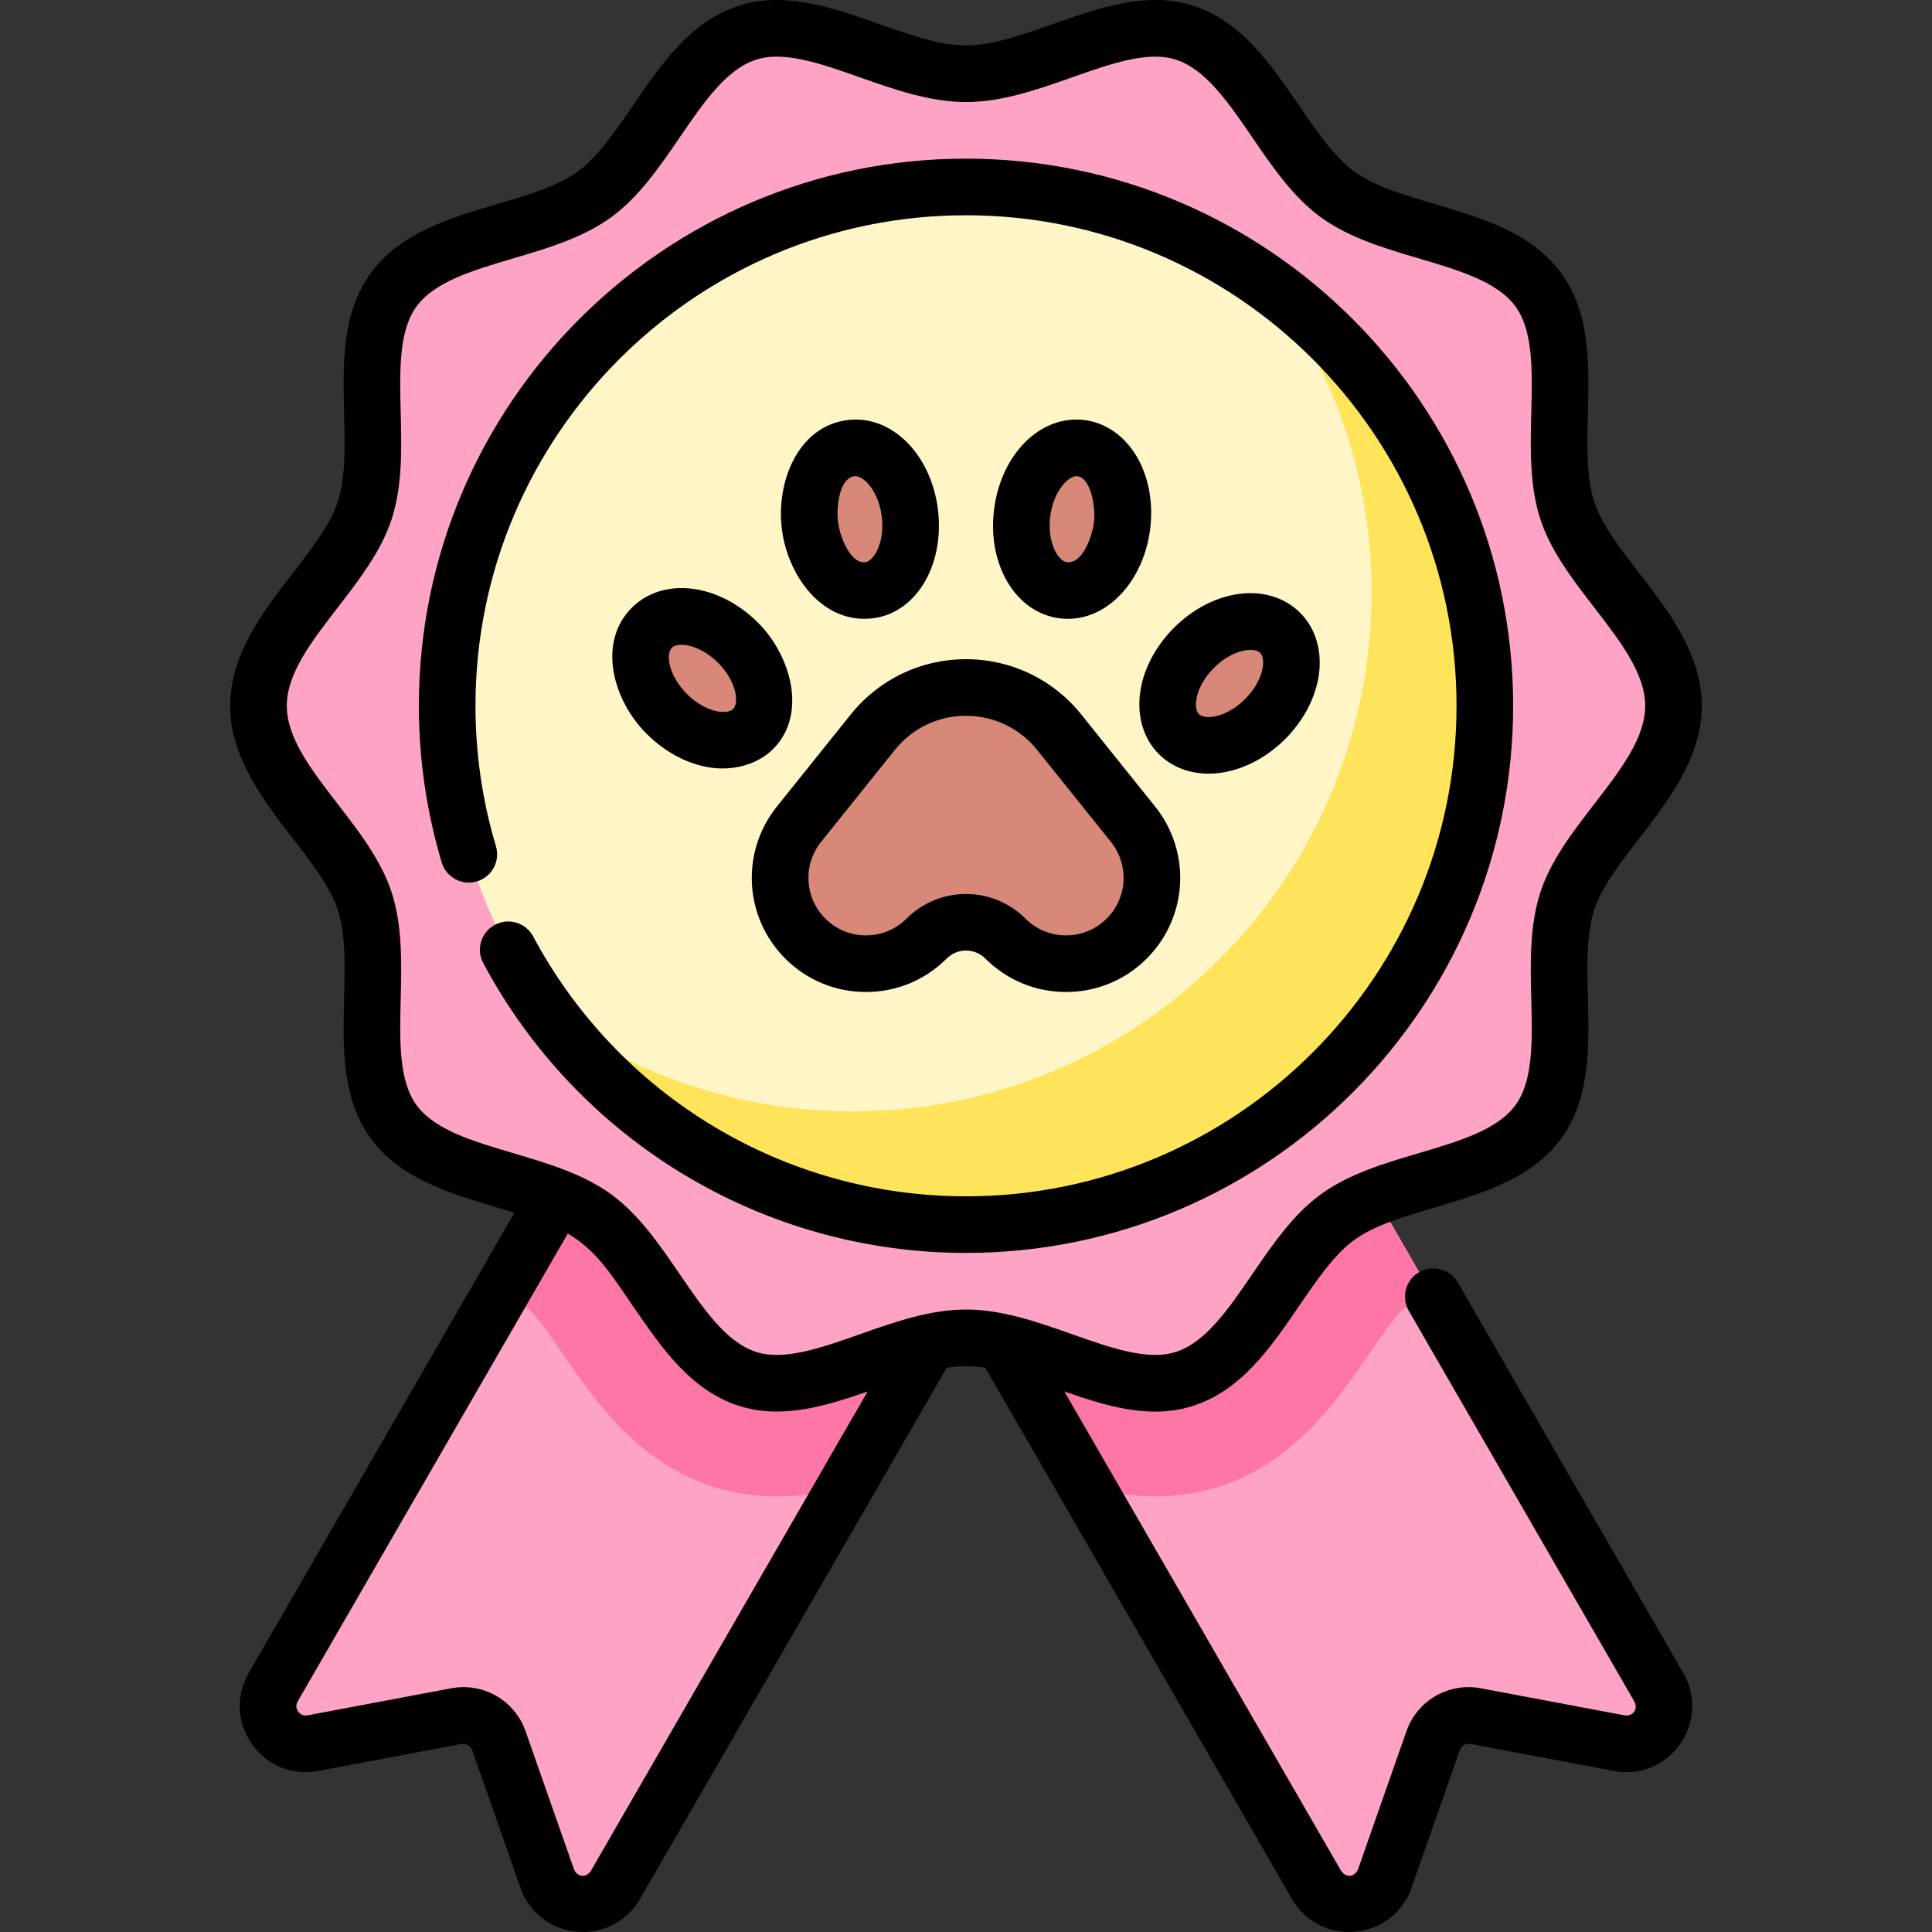 <svg id="Capa_1" enable-background="new 0 0 512.013 512.013" height="512" viewBox="0 0 512.013 512.013" width="512" xmlns="http://www.w3.org/2000/svg"><rect x="0" y="0" width="512.013" height="512.013" fill="#333333" stroke="none"/><g><g><g fill="#fea3c6"><path d="m429.099 461.963-38.013-7.162c-4.856-.915-9.652 1.854-11.288 6.517l-12.804 36.501c-2.83 8.067-13.822 9.094-18.096 1.69l-122.384-211.973 90.713-52.373 122.383 211.972c4.275 7.404-2.11 16.41-10.511 14.828z"/><path d="m82.914 461.963 38.013-7.162c4.856-.915 9.652 1.854 11.288 6.517l12.804 36.501c2.83 8.067 13.822 9.094 18.097 1.69l122.383-211.973-90.713-52.373-122.383 211.972c-4.275 7.404 2.11 16.41 10.511 14.828z"/></g><g><g><path d="m194.785 235.163-62.628 108.475c3.354 1.086 6.416 2.223 7.744 3.19 2.117 1.541 6.409 7.817 9.249 11.971 8.263 12.084 19.579 28.635 39.639 35.148 5.379 1.746 11.117 2.631 17.056 2.631 6.374 0 12.404-.992 18.099-2.425l61.556-106.617z" fill="#fe76a8"/><path d="m317.228 235.163-90.713 52.373 61.556 106.618c5.695 1.433 11.727 2.424 18.102 2.424 5.938 0 11.677-.885 17.054-2.631 20.06-6.514 31.376-23.064 39.639-35.149 2.839-4.153 7.131-10.43 9.247-11.971 1.329-.967 4.391-2.104 7.745-3.19z" fill="#fe76a8"/><path d="m443.506 187.044c0 19.148-22.543 34.499-28.153 51.777-5.814 17.907 3.199 43.539-7.649 58.444-10.956 15.054-38.191 14.35-53.246 25.306-14.905 10.848-22.591 37.028-40.499 42.842-17.278 5.61-38.806-10.869-57.954-10.869s-40.676 16.479-57.954 10.869c-17.907-5.814-25.593-31.995-40.499-42.842-15.054-10.956-42.29-10.252-53.246-25.306-10.848-14.905-1.835-40.537-7.649-58.444-5.61-17.278-28.153-32.629-28.153-51.777s22.543-34.499 28.153-51.777c5.814-17.907-3.199-43.539 7.649-58.444 10.956-15.054 38.191-14.35 53.246-25.306 14.905-10.848 22.591-37.028 40.499-42.842 17.278-5.61 38.806 10.869 57.954 10.869s40.676-16.479 57.954-10.869c17.907 5.814 25.593 31.995 40.499 42.842 15.054 10.956 42.29 10.252 53.246 25.306 10.848 14.905 1.835 40.537 7.649 58.444 5.61 17.278 28.153 32.629 28.153 51.777z" fill="#fea3c6"/></g><circle cx="256.006" cy="187.044" fill="#fff5c6" r="137.5"/><path d="m337.027 76.024c16.639 22.738 26.479 50.75 26.479 81.021 0 75.818-61.683 137.5-137.5 137.5-30.271 0-58.282-9.84-81.021-26.479 25.036 34.213 65.474 56.479 111.021 56.479 75.817 0 137.5-61.682 137.5-137.5 0-45.548-22.266-85.986-56.479-111.021z" fill="#fee45a"/><g fill="#d78878"><g><ellipse cx="227.883" cy="137.596" rx="13.344" ry="18.977" transform="matrix(.992 -.124 .124 .992 -15.314 29.344)"/><ellipse cx="284.13" cy="137.596" rx="18.977" ry="13.344" transform="matrix(.124 -.992 .992 .124 112.337 402.453)"/></g><g><ellipse cx="186.166" cy="179.781" rx="13.344" ry="18.977" transform="matrix(.707 -.707 .707 .707 -72.598 184.296)"/><ellipse cx="325.846" cy="181.131" rx="18.977" ry="13.344" transform="matrix(.707 -.707 .707 .707 -32.64 283.46)"/></g><path d="m266.441 248.735c8.881 8.881 23.28 8.881 32.161 0 8.202-8.202 8.917-21.262 1.659-30.31l-19.552-24.375c-12.677-15.804-36.729-15.804-49.405 0l-19.552 24.375c-7.258 9.048-6.543 22.108 1.659 30.31 8.881 8.881 23.28 8.881 32.161 0 5.763-5.762 15.106-5.762 20.869 0z"/></g></g></g><path d="m224.597 111.324c-13.134 1.651-18.952 16.417-17.397 28.858 1.476 11.81 9.81 23.816 21.875 23.816 12.963 0 21.397-13.542 19.492-28.988-1.843-14.732-12.361-25.145-23.97-23.686zm4.71 37.66c-3.905.489-6.731-6.731-7.223-10.663-.47-3.757.255-11.612 4.374-12.113.076-.009.154-.014.234-.014 2.34 0 6.162 4.058 6.989 10.677.857 6.845-2.065 11.824-4.374 12.113zm171.699 38.06c0-79.953-65.047-145-145-145s-145 65.047-145 145c0 14.122 2.037 28.088 6.054 41.511 1.189 3.968 5.368 6.224 9.336 5.035 3.968-1.188 6.223-5.367 5.035-9.335-3.6-12.027-5.425-24.546-5.425-37.21 0-71.682 58.317-130 130-130s130 58.318 130 130-58.317 130-130 130c-48.021 0-91.977-26.391-114.712-68.875-1.954-3.651-6.497-5.03-10.151-3.074-3.651 1.955-5.028 6.5-3.073 10.151 25.35 47.371 74.372 76.797 127.937 76.797 79.953 0 144.999-65.047 144.999-145zm-14.658 152.845c-2.07-3.588-6.66-4.817-10.245-2.745-3.587 2.071-4.816 6.658-2.745 10.245l59.756 103.506c1.098 2.07-.312 4.043-2.629 3.694l-38.018-7.162c-8.558-1.6-16.864 3.194-19.748 11.41l-12.8 36.5c-.856 2.181-3.28 2.407-4.528.422l-73.315-126.991c11.249 3.912 22.756 7.494 34.201 3.778 12.764-4.145 20.516-15.482 28.013-26.448 4.795-7.013 9.324-13.637 14.582-17.464 5.366-3.905 13.146-6.207 21.381-8.644 12.649-3.743 25.729-7.614 33.517-18.313 7.706-10.588 7.369-24.157 7.044-37.279-.214-8.652-.417-16.825 1.674-23.262 1.952-6.013 6.781-12.268 11.895-18.89 7.792-10.093 16.625-21.532 16.625-35.203s-8.833-25.111-16.626-35.205c-5.112-6.622-9.941-12.876-11.894-18.889-2.091-6.437-1.888-14.609-1.674-23.262.325-13.122.662-26.69-7.044-37.279-7.787-10.699-20.867-14.57-33.517-18.313-8.235-2.437-16.015-4.739-21.381-8.644-5.258-3.827-9.787-10.451-14.582-17.464-7.497-10.965-15.25-22.303-28.014-26.448-12.232-3.973-24.91.497-37.169 4.82-8.289 2.922-16.118 5.683-23.101 5.683s-14.812-2.761-23.101-5.684c-12.259-4.322-24.934-8.793-37.17-4.819-12.764 4.145-20.516 15.482-28.013 26.448-4.795 7.013-9.324 13.637-14.582 17.464-5.366 3.905-13.146 6.207-21.381 8.644-12.649 3.743-25.729 7.614-33.517 18.313-7.706 10.588-7.369 24.157-7.044 37.279.214 8.652.417 16.825-1.674 23.262-1.952 6.013-6.781 12.268-11.895 18.89-7.792 10.093-16.625 21.533-16.625 35.204s8.833 25.111 16.625 35.204c5.113 6.622 9.942 12.876 11.895 18.89 2.091 6.437 1.888 14.609 1.674 23.261-.325 13.122-.662 26.69 7.044 37.279 8.741 12.01 24.226 15.438 38.112 19.694l-70.439 122.014c-3.467 5.993-3.132 13.225.873 18.874 4.006 5.649 10.72 8.359 17.518 7.073l38.002-7.159c1.228-.232 2.42.458 2.832 1.63l12.8 36.5c2.289 6.528 7.989 10.984 14.876 11.631 6.785.637 13.329-2.651 16.797-8.673l81.275-140.779c3.54-.565 6.695-.565 10.238 0l81.278 140.784c3.509 6.074 9.976 9.308 16.794 8.667 6.887-.646 12.587-5.103 14.876-11.631l12.799-36.497c.414-1.176 1.603-1.864 2.825-1.635l38.004 7.159c6.807 1.29 13.519-1.422 17.523-7.071 4.005-5.649 4.34-12.88.876-18.868zm-229.723 155.866c-1.252 1.99-3.673 1.769-4.531-.417l-12.801-36.503c-2.883-8.212-11.183-13.013-19.755-11.405l-38.016 7.161c-1.373.256-2.152-.521-2.498-1.009-.346-.487-.821-1.484-.122-2.692l71.56-123.951c7.375 4.183 11.581 10.851 17.262 19.16 7.497 10.965 15.25 22.303 28.014 26.448 11.25 3.653 22.872.167 34.201-3.779zm99.381-148.711c-9.549 0-18.974 3.323-28.088 6.537-10.36 3.653-20.146 7.102-27.549 4.699-7.9-2.565-13.906-11.349-20.264-20.647-5.303-7.755-10.786-15.775-18.139-21.125-7.457-5.427-16.858-8.209-25.95-10.899-10.724-3.173-20.852-6.17-25.645-12.756-4.713-6.476-4.453-16.97-4.178-28.081.236-9.532.48-19.389-2.401-28.266-2.757-8.488-8.619-16.081-14.289-23.424-6.941-8.991-13.498-17.483-13.498-26.037s6.557-17.046 13.498-26.037c5.67-7.343 11.532-14.936 14.289-23.424 2.882-8.876 2.638-18.734 2.401-28.266-.275-11.111-.535-21.605 4.178-28.081 4.793-6.585 14.921-9.583 25.645-12.756 9.092-2.69 18.493-5.472 25.95-10.899 7.353-5.351 12.836-13.37 18.139-21.126 6.357-9.299 12.362-18.082 20.263-20.647 7.404-2.403 17.189 1.046 27.549 4.699 9.114 3.214 18.539 6.537 28.089 6.537 9.549 0 18.974-3.323 28.088-6.537 10.36-3.653 20.146-7.103 27.549-4.699 7.9 2.565 13.906 11.349 20.264 20.647 5.303 7.755 10.786 15.775 18.139 21.125 7.457 5.427 16.858 8.209 25.95 10.899 10.724 3.173 20.852 6.17 25.645 12.756 4.713 6.476 4.453 16.97 4.178 28.081-.236 9.532-.48 19.39 2.401 28.266 2.757 8.487 8.619 16.081 14.288 23.423 6.942 8.991 13.499 17.483 13.499 26.038 0 8.554-6.557 17.046-13.498 26.036-5.67 7.343-11.532 14.937-14.289 23.424-2.882 8.876-2.638 18.734-2.401 28.266.275 11.111.535 21.605-4.178 28.081-4.793 6.585-14.921 9.583-25.645 12.756-9.092 2.69-18.493 5.472-25.95 10.899-7.353 5.351-12.836 13.37-18.139 21.126-6.357 9.299-12.362 18.082-20.263 20.647-7.4 2.405-17.189-1.046-27.549-4.699-9.114-3.212-18.539-6.536-28.089-6.536zm31.41-235.72c-11.592-1.455-22.128 8.954-23.97 23.685-1.841 14.731 5.801 27.408 17.398 28.858 6.108.764 11.987-1.735 16.535-6.744 3.975-4.377 6.615-10.394 7.434-16.941s-.258-13.029-3.032-18.25c-3.188-5.998-8.424-9.865-14.365-10.608zm2.512 26.998c-.487 3.891-3.02 11.188-7.223 10.662-2.309-.289-5.23-5.268-4.375-12.113.856-6.846 4.922-10.946 7.224-10.663 3.527.435 4.865 8.187 4.374 12.114zm-122.484 22.737c-9.251 9.251-4.969 24.632 3.983 33.46h.001c4.665 4.667 10.442 7.795 16.267 8.81 6.186 1.078 12.885-.519 17.192-4.827 9.166-9.166 4.739-24.741-3.982-33.462-10.497-10.495-25.195-12.246-33.461-3.981zm26.837 26.837c-.722.722-2.222.968-4.011.656-2.769-.482-5.77-2.173-8.235-4.639 0 0 0 0-.001-.001-2.466-2.465-4.156-5.467-4.639-8.236-.313-1.789-.066-3.289.655-4.011.509-.509 1.406-.788 2.548-.788 2.555 0 6.33 1.399 9.701 4.771 2.466 2.465 4.156 5.467 4.639 8.236.312 1.79.067 3.289-.657 4.012zm31.172 1.462-19.552 24.375c-9.668 12.053-8.72 29.381 2.206 40.306 5.712 5.712 13.307 8.858 21.385 8.858 8.077 0 15.672-3.146 21.384-8.858 1.37-1.371 3.192-2.125 5.131-2.125s3.761.755 5.131 2.125c5.712 5.712 13.307 8.858 21.384 8.858 8.078 0 15.673-3.146 21.384-8.858 10.927-10.925 11.875-28.253 2.207-40.306l-19.552-24.375c-7.474-9.317-18.61-14.66-30.554-14.66s-23.081 5.343-30.554 14.66zm49.406 9.386 19.552 24.375c4.873 6.075 4.395 14.808-1.112 20.314-2.878 2.879-6.706 4.464-10.777 4.464-4.07 0-7.898-1.585-10.776-4.464-4.34-4.339-10.039-6.508-15.738-6.508s-11.399 2.169-15.738 6.508c-2.878 2.879-6.706 4.464-10.776 4.464-4.071 0-7.899-1.585-10.778-4.464-5.506-5.506-5.984-14.239-1.111-20.314l19.552-24.375c4.611-5.749 11.483-9.046 18.853-9.046s14.238 3.297 18.849 9.046zm32.266 1.108c3.377 3.377 8.047 5.18 13.194 5.18 1.307 0 2.645-.116 3.999-.353 5.824-1.015 11.602-4.144 16.267-8.81h.001c4.666-4.666 7.795-10.443 8.81-16.267 1.167-6.692-.593-12.959-4.827-17.193-8.265-8.264-22.962-6.515-33.46 3.982-4.667 4.667-7.796 10.444-8.811 16.268-1.167 6.693.593 12.96 4.827 17.193zm9.95-14.618c.482-2.769 2.173-5.771 4.639-8.236 3.372-3.372 7.147-4.771 9.701-4.771 1.142 0 2.039.28 2.547.788.723.723.969 2.222.656 4.011-.482 2.769-2.173 5.771-4.639 8.236-.001 0-.001 0-.001.001-2.466 2.465-5.467 4.156-8.235 4.639-1.79.312-3.289.066-4.012-.657s-.968-2.222-.656-4.011z"/></g></svg>